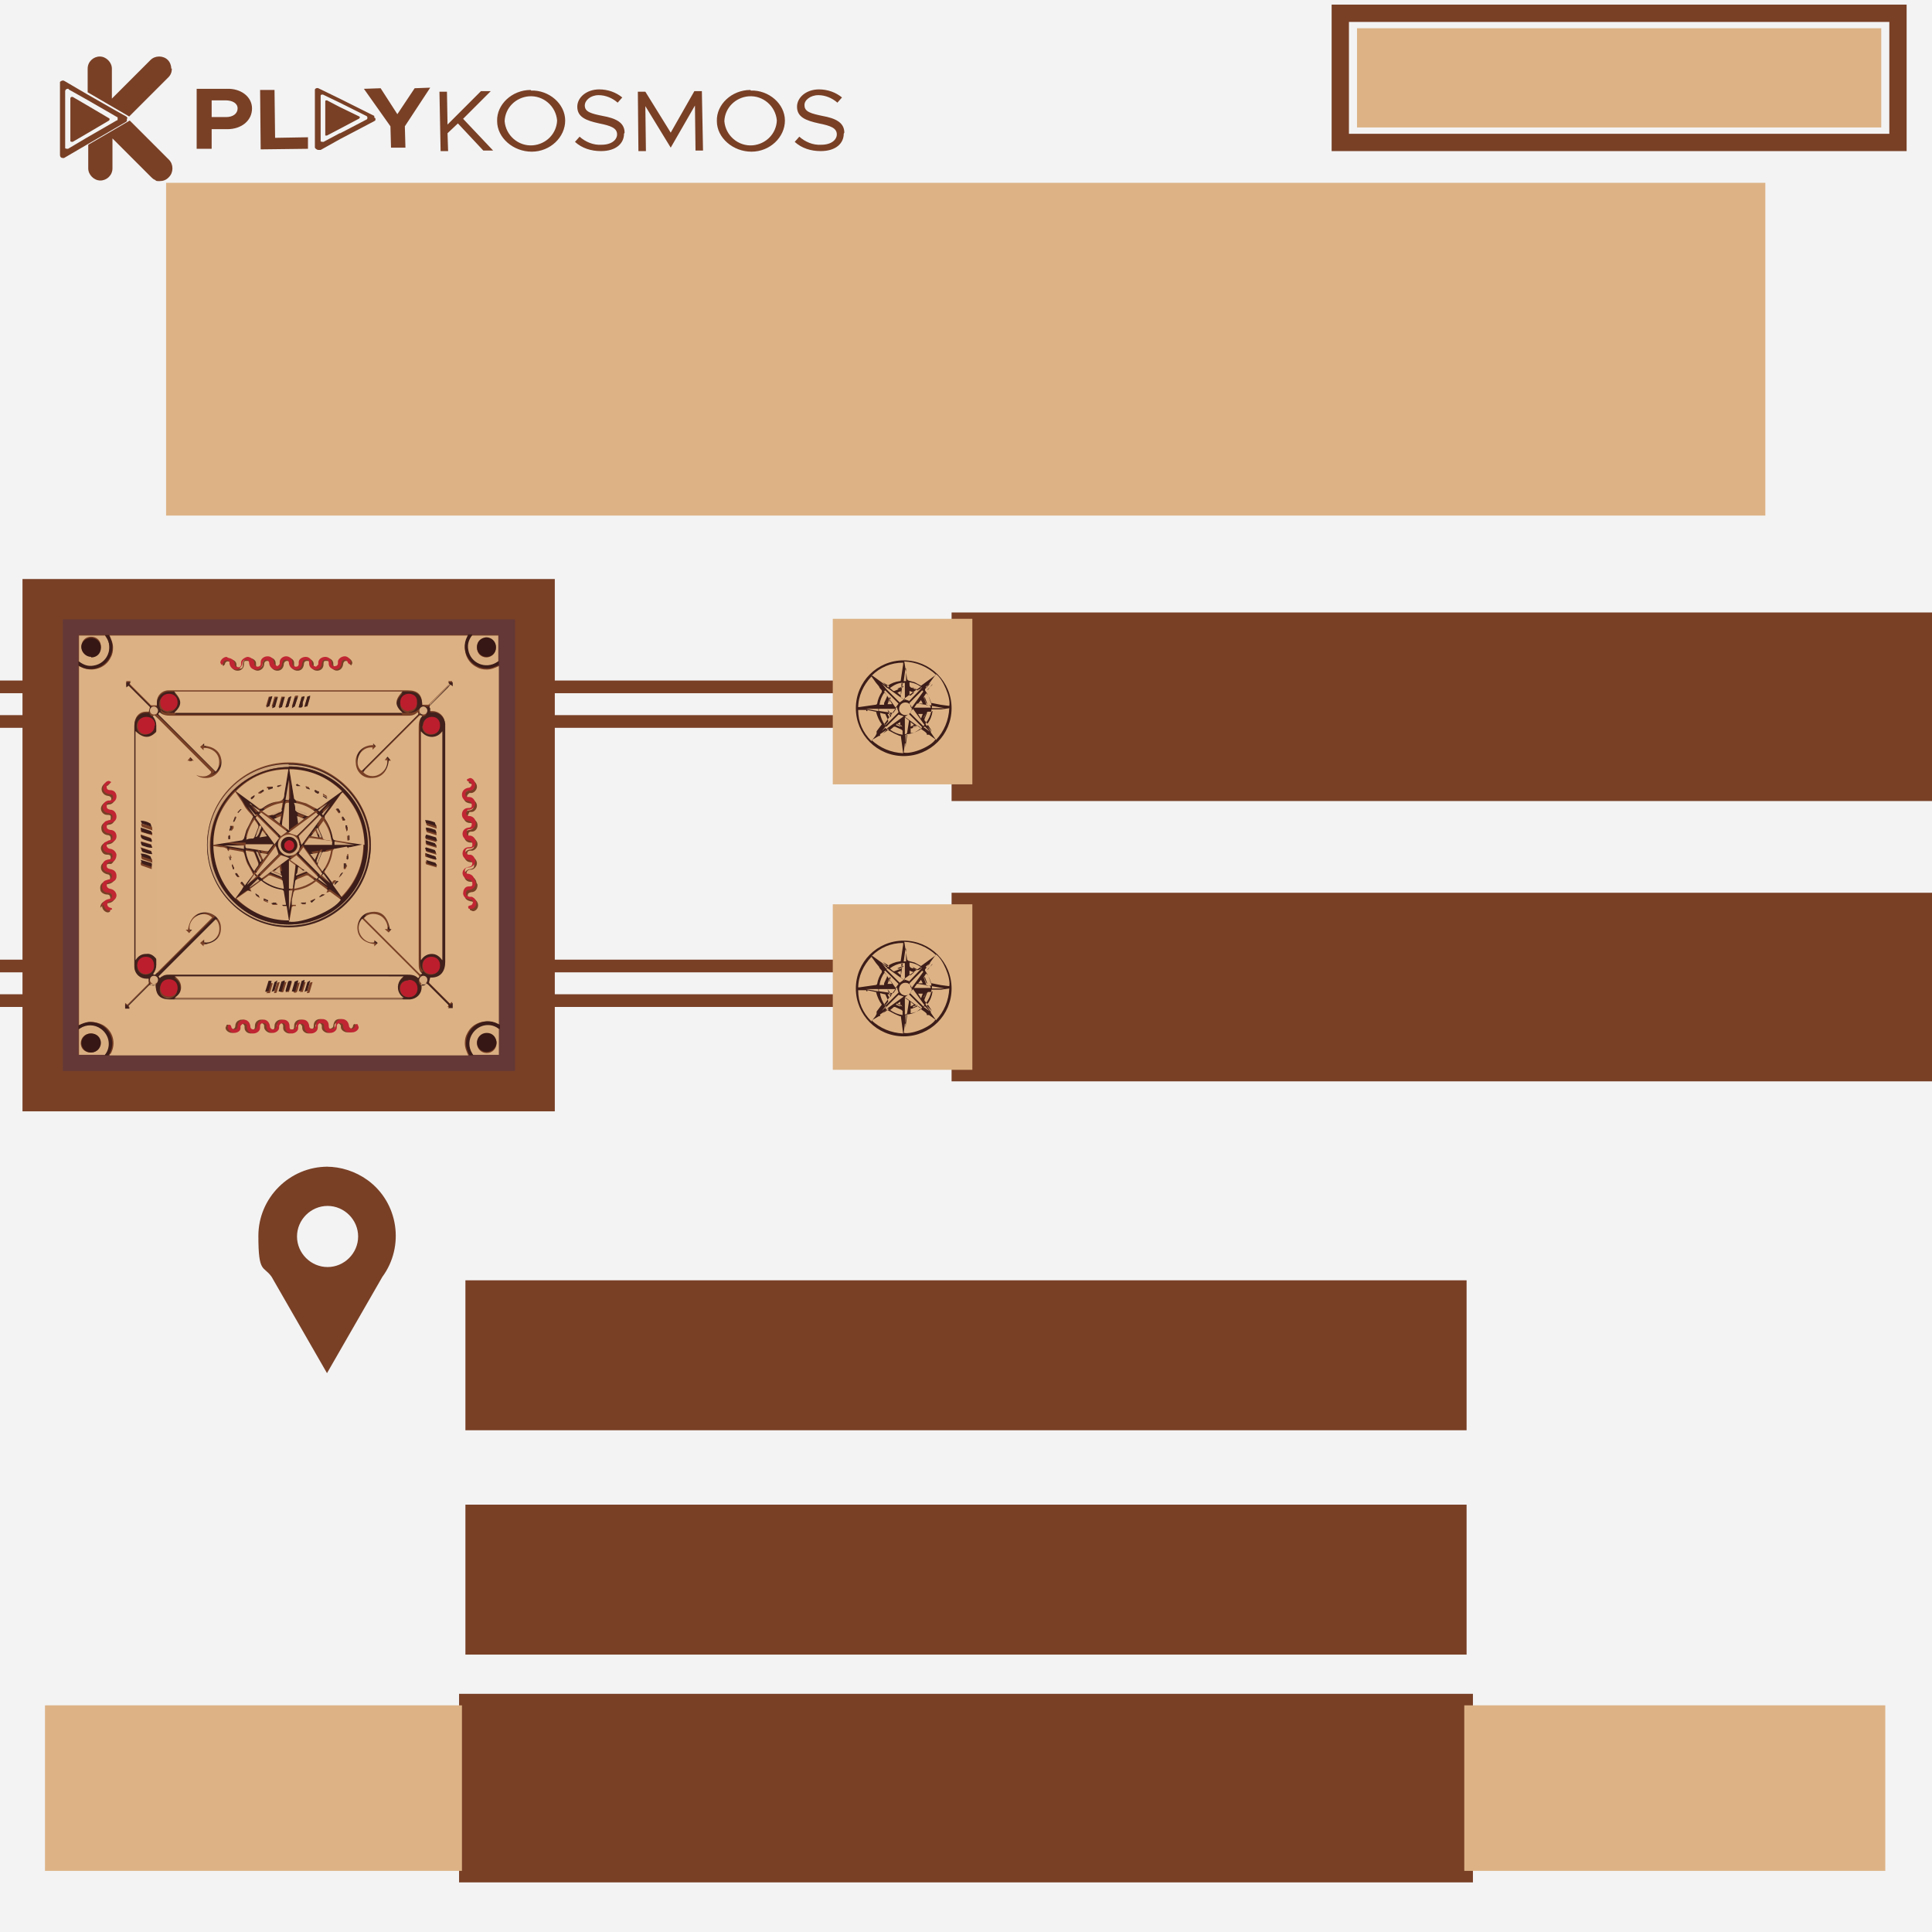 <svg data-name="Layer 1" xmlns="http://www.w3.org/2000/svg" width="335" height="335">
    <rect width="100%" height="100%" fill="#808080" stroke="none"/>
    <path d="M0 0h335v335H0V0Z" fill="#fff" opacity=".9"/>
    <path d="M28.8 31.7h277.3v57.7H28.8V31.7Z" fill="#ddb385"/>
    <g fill="#794026" data-name="PRINT">
        <path d="M29.8 11.9c0 .6-.2 1.1-.6 1.5l-6.8 6.8-7.2-4.2v-4.1c0-1.2 1-2.1 2.1-2.1s2.1 1 2.1 2.1v5.2l6.7-6.7c.8-.8 2.2-.8 3 0 .4.4.6 1 .6 1.5ZM29.2 30.8c-.4.4-.9.6-1.5.6s-.6 0-.8-.2c-.3-.1-.5-.3-.7-.5l-2.3-2.3-4.4-4.4v5.2c0 1.2-1 2.1-2.1 2.1s-2.1-1-2.1-2.1v-4.1l7.2-4.2 4.5 4.5 2.3 2.3c.8.8.8 2.2 0 3ZM22.1 20.5c0-.1-.1-.2-.2-.3l-1.8-1-4.9-2.8-4.1-2.4c-.2-.1-.5 0-.7.2v12.7c0 .3.2.5.5.5h.2l4.1-2.4 6.7-3.9s.1-.1.1-.2v-.3Zm-10.2-5 3.2 1.8 5.2 3s.1 0 .1.1v.3s0 .2-.2.2l-5.2 3-3.2 1.9c-.2 0-.4 0-.5-.1V15.8c0-.2.2-.4.4-.4h.2Z"/>
        <path d="M19 20.7s0 .1-.1.2L15 23.2l-2.4 1.4c-.1 0-.3 0-.4-.1V17.1c0-.2.1-.3.3-.3h.1l2.4 1.4 3.9 2.3s.1 0 .1.2v.2ZM64.9 20.1l-6-3-3.7-1.8c-.2-.1-.5 0-.6.2v10.1c.1.2.4.4.6.4h.4l3.4-1.9 2.1-1.1 3.8-2s.2-.1.2-.2v-.2c0-.1-.1-.2-.2-.2Zm-6 3-2.8 1.5c-.2 0-.4 0-.5-.1v-7.8c0-.2 0-.3.3-.3h.1l2.9 1.4 1 .5 3.6 1.8s.1 0 .2.2v.2s0 .1-.1.2L59 23.1Z"/>
        <path d="M62.3 20.5s0 .1-.1.1l-3.4 1.8-2.1 1.1h-.3V17.6c0-.1 0-.2.2-.2h.1l2.1 1.1 3.5 1.7.1.1v.1ZM39.3 15.4h-5.2v10.4h2.6v-3.4h2.7c2.5 0 4.3-1.5 4.3-3.6 0-2-1.9-3.5-4.4-3.4Zm-.2 4.9h-2.4v-2.9h2.4c1.2 0 2.1.5 2.1 1.4 0 .9-.8 1.5-2 1.5ZM53.4 25.8l-8.2.1-.1-10.3h2.5l.1 8.3 5.7-.1v2zM70.2 21.9l.1 3.7h-2.5l-.1-3.7-4.6-6.5 2.9-.1 2.9 4.5 3-4.5 2.7-.1-4.4 6.7zM85.5 26.1h-1.7l-4.4-4.7-1.8 1.7.1 3.1h-1.3l-.2-10.3h1.3l.1 5.7 5.8-5.8h1.7l-4.8 4.8 5.2 5.5zM92 15.6c-3.2 0-5.9 2.5-5.8 5.4 0 2.9 2.8 5.3 6 5.3s5.8-2.5 5.8-5.4c0-2.9-2.8-5.3-5.9-5.2Zm.4 9.6c-2.5.2-4.7-1.7-4.9-4.2.1-2.3 1.9-4.1 4.2-4.3 2.5-.2 4.7 1.7 4.9 4.2-.1 2.3-1.9 4.1-4.2 4.3ZM108.2 23.2c0 1.6-1.3 3-4 3-1.7 0-3.3-.5-4.5-1.6l.8-.9c1 .9 2.4 1.5 3.8 1.4 1.8 0 2.7-.9 2.7-1.8 0-1.1-1.1-1.5-3.1-1.9-2.3-.5-3.8-1.1-3.8-2.9 0-1.6 1.6-3 3.8-3 1.5 0 2.9.5 4 1.4l-.8.9c-.9-.8-2.1-1.3-3.3-1.3-1.4 0-2.4.9-2.4 1.8 0 1.1 1.1 1.4 3.1 1.8 2.2.4 3.8 1.1 3.8 2.9ZM121.9 26.1h-1.3l-.1-7.8-4.2 7.3-4.4-7.2.1 7.8h-1.3l-.1-10.3h1.3l4.4 7.1 4.1-7.2h1.3l.2 10.3zM130.1 15.6c-3.2 0-5.9 2.5-5.8 5.4 0 2.9 2.8 5.3 6 5.3s5.8-2.5 5.8-5.4c0-2.9-2.8-5.3-5.9-5.2Zm.4 9.6c-2.5.2-4.7-1.7-4.9-4.2.1-2.3 1.9-4.1 4.2-4.3 2.5-.2 4.7 1.7 4.9 4.2-.1 2.3-1.9 4.1-4.2 4.3ZM146.3 23.2c0 1.6-1.3 3-4 3-1.7 0-3.3-.5-4.5-1.6l.8-.9c1 .9 2.4 1.5 3.8 1.4 1.8 0 2.7-.9 2.7-1.8 0-1.1-1.1-1.5-3.1-1.9-2.3-.5-3.8-1.1-3.8-2.9 0-1.6 1.6-3 3.8-3 1.5 0 2.9.5 4 1.4l-.8.9c-.9-.8-2.1-1.3-3.3-1.3-1.4 0-2.5.9-2.4 1.8 0 1.1 1.2 1.4 3.1 1.8 2.2.4 3.8 1.1 3.8 2.9Z"/>
    </g>
    <path d="M-1.1 118h335v2.2h-335V118Zm0 6h335v2.2h-335V124Zm-.4 42.4h335v2.2h-335v-2.2Zm0 6h335v2.2h-335v-2.2Z" fill="#794026"/>
    <path d="M3.9 100.4h92.3v92.3H3.9v-92.3Z" fill="#794026"/>
    <path d="M89.3 107.4v78.3H10.9v-78.3h78.4Zm-71.1 75.5h68.2v-72.8H13.6v72.8h4.6Z" fill="#633836"/>
    <path d="M13.7 177.7v-62.2l.4.2c1.9.9 4.2.2 5.1-1.7.3-.5.4-1.1.4-1.7 0-.8-.3-1.4-.6-2.1h62.2l-.2.4c-.9 1.9-.2 4.2 1.7 5.1.5.3 1.1.4 1.7.4.8 0 1.4-.3 2.1-.6v62.2l-.4-.2c-1.9-.9-4.2-.2-5.1 1.7-.3.5-.4 1.1-.4 1.7 0 .8.3 1.4.6 2.1H19c0-.1 0-.2.2-.3 1-1.8.4-4-1.4-5-.6-.3-1.3-.5-2-.5s-1.4.3-2 .6h-.1Zm64.8-59.6h-.8l.3.4-3.7 3.7h-1.1c0-1.8-.8-2.5-2.5-2.5H29.2c-1.1 0-2 .9-2 2v.6h-.7c-.3 0-.4 0-.5-.2l-3.4-3.4-.2-.3.3-.3h-.8v.9l.4-.3 3.7 3.7v.2l-.2.8h-.5c-1.2 0-2 1-2 2.3v41.7c0 1.2.9 2 2.1 2.1h.4v.6c.1.2 0 .4-.1.5l-2.7 2.7-.9.9-.4-.3v.8h.8l-.3-.4 3.7-3.7H27c0 1.7.8 2.5 2.5 2.5H71c1.2 0 2-1 2-2.1v-.5h.6c.3-.1.4 0 .6.1l3.4 3.4.2.3-.2.3h.8v-.9l-.4.3-3.7-3.7v-.2c0-.3 0-.5.2-.8 1.8 0 2.6-1.1 2.6-2.7v-41.3c0-1.1-1-2-2.1-2h-.5v-1.2l3.1-3.1.4-.5.4.3v-.8Zm-38.9-4c-.6 0-1.1.5-1.1 1l.2.4.3-.3c0-.3.3-.6.6-.5.4 0 .5.3.5.6 0 .6.5 1 1.1 1s1.1-.4 1.1-1.1.2-.6.6-.6.5.2.6.6c0 .6.5 1 1.1 1.1.6 0 1.1-.4 1.2-1 0-.5.2-.7.6-.7s.5.3.6.7c0 .6.5 1 1.1 1s1-.4 1.1-1c0-.5.3-.7.6-.7s.5.3.6.6c0 .7.6 1.1 1.2 1.1s1-.4 1.1-1.1c0-.4.2-.6.6-.6s.5.2.6.6c0 .7.5 1.1 1.1 1.1s1.1-.4 1.1-1.1.2-.6.6-.6.5.3.6.6c0 .5.3.8.7 1 .7.3 1.4-.2 1.5-1 0-.3.2-.6.5-.6s.5.2.6.5l.3.3.2-.4c0-.5-.5-.9-1-1-.5 0-1 .3-1.2.8v.4c0 .3-.2.5-.5.5s-.5 0-.6-.4v-.2c0-.6-.5-1-1.1-1s-1 .4-1.2 1v.3c0 .2-.3.4-.5.4l-.6-.3v-.4c0-.5-.6-.9-1.1-1-.5 0-1 .4-1.2.9v.4c0 .3-.3.4-.6.4s-.5-.2-.5-.5v-.4c0-.5-.6-.9-1.1-.9s-1 .4-1.1 1v.3l-.5.4c-.2 0-.4-.2-.5-.4v-.3c0-.6-.5-1-1.1-1s-1 .4-1.2 1v.3c0 .3-.2.4-.5.5-.3 0-.5 0-.6-.4v-.4c0-.5-.6-.9-1.2-.9s-1 .4-1.1 1v.4c0 .3-.3.5-.6.4-.2 0-.4-.3-.5-.4v-.3c0-.5-.6-.9-1.1-.9l-.3-.2Zm-21.9 43c0 .5.4 1 .9 1.1.2 0 .4 0 .5-.2 0-.2-.1-.3-.3-.3-.3 0-.5-.3-.5-.6s.2-.5.5-.5c.7-.1 1.1-.5 1.1-1.1s-.4-1-1.2-1.1c-.3 0-.5-.2-.5-.6s.2-.5.5-.5c.7-.1 1.2-.5 1.2-1.1s-.4-1.1-1.1-1.2c-.3 0-.6-.2-.6-.6s.2-.5.6-.6h.5c.4-.3.7-.8.6-1.3 0-.5-.5-.9-1-1-.2 0-.5-.1-.6-.3-.3-.3 0-.8.5-.8.7-.1 1.1-.5 1.1-1.1s-.4-1.1-1.1-1.1-.6-.3-.6-.6.2-.5.6-.6c.7 0 1.1-.5 1.1-1.1s-.4-1.1-1.1-1.2c-.4 0-.6-.2-.6-.6s.2-.5.6-.6c.7 0 1.1-.5 1.1-1.1s-.4-1-1.1-1.1c-.3 0-.6-.2-.6-.5s.2-.5.5-.6l.3-.3-.4-.2c-.4 0-.7.3-.9.7-.3.7.2 1.5 1 1.6.3 0 .6.2.6.5s-.2.5-.6.6h-.2c-.5 0-1 .6-1 1.1s.4 1.1 1.1 1.1.6.2.6.6-.3.5-.6.6c-.2 0-.4 0-.6.2-.4.3-.5.7-.4 1.2s.5.8 1 .9c.4 0 .6.2.6.6s-.3.5-.6.6c-.3 0-.6.2-.8.4-.3.3-.4.7-.2 1.1.2.5.5.7 1 .7s.6.2.6.5-.2.5-.5.6c-.7.1-1.2.5-1.2 1.1s.4 1 1.1 1.2c.3 0 .5.2.5.6s-.2.5-.6.6c-.2 0-.4 0-.6.2-.4.2-.6.7-.5 1.2 0 .5.5.8 1 .9.3 0 .6 0 .7.4s-.1.7-.6.7c-.7.1-1.1.5-1.1 1.2l.3-.3Zm64.9-4.1s0-.3-.2-.5c-.2-.4-.6-.5-1-.6-.3 0-.5-.2-.5-.5s.2-.5.5-.6h.3c.5 0 1-.6 1-1.1s-.4-1-.9-1.1h-.3c-.3 0-.5-.3-.5-.6s.2-.5.5-.5h.4c.5-.1.9-.6.9-1.1s-.4-1-.9-1.1h-.3c-.3 0-.4-.3-.4-.5 0-.3 0-.5.4-.6h.2c.6 0 1-.5 1-1.1s-.4-1-1-1.2h-.3c-.2-.1-.4-.3-.4-.5l.3-.6h.3c.6 0 1-.6 1-1.1s-.4-1-1-1.1h-.3c-.3 0-.5-.3-.4-.6 0-.2.3-.4.4-.5h.4c.5-.1.9-.6.9-1.1s-.4-1-.9-1.1c-.2 0-.4 0-.5.2s0 .3.3.4c.3 0 .5.3.5.6s-.2.5-.6.5c-.7.1-1.1.5-1.1 1.2s.4 1 1.1 1.1c.3 0 .5.2.6.6 0 .3-.2.5-.6.6-.7 0-1.1.5-1.1 1.1s.4 1.1 1.1 1.1.6.2.6.6-.3.5-.6.6c-.6 0-1 .5-1 1.1s.4 1.1 1.1 1.1.6.2.6.6-.3.5-.6.6c-.7 0-1.1.6-1.1 1.1s.4 1.1 1.1 1.1.6.2.6.6-.2.5-.6.6c-.6 0-1.1.5-1.1 1.1s.4 1.1 1.1 1.1.6.2.6.6-.3.5-.6.6c-.7 0-1.2.7-1 1.3 0 .5.5.8 1.1.9.3 0 .5.2.6.5 0 .3 0 .5-.5.6-.2 0-.4.1-.3.4l.5.2c.5 0 .9-.5.9-1s-.3-1-.8-1.1h-.4c-.3 0-.6-.2-.6-.6s.2-.5.6-.6c.7 0 1.1-.5 1.1-1.3l-.2-.4Zm-21.9 26c.5 0 1-.4 1.1-.9 0-.2 0-.4-.2-.5s-.3 0-.4.3c0 .3-.3.5-.6.5s-.5-.2-.5-.6c0-.7-.5-1.1-1.2-1.1s-1 .4-1.1 1.1c0 .3-.2.5-.6.6-.3 0-.5-.2-.6-.6 0-.7-.5-1.1-1.1-1.1s-1.1.4-1.1 1.1-.2.6-.6.6-.5-.3-.6-.6c0-.6-.5-1-1.1-1s-1.1.4-1.1 1.1-.2.6-.6.6-.5-.3-.6-.6c0-.7-.6-1.1-1.1-1.1s-1.1.4-1.1 1.1-.2.6-.6.6-.5-.2-.6-.6c0-.6-.5-1.1-1.1-1.1s-1.1.4-1.1 1.1-.2.6-.6.6-.5-.3-.6-.6c0-.5-.3-1.1-.9-1.1-.2 0-.5 0-.6.1-.4.1-.7.5-.7 1 0 .3-.2.5-.5.6-.3 0-.5-.1-.6-.5 0-.2 0-.4-.4-.3l-.2.5c0 .5.6.9 1.1.9s1-.3 1.1-.8v-.4c0-.2.3-.4.5-.4.3 0 .5.1.6.4v.3c0 .6.5 1 1.1 1s1-.4 1.2-1v-.3c0-.3.2-.4.5-.5.3 0 .5.1.6.4v.3c0 .5.6 1 1.1 1s1-.4 1.1-.9v-.3c0-.3.3-.5.6-.5s.5.2.5.5v.4c0 .5.6.9 1.1.9s1-.4 1.1-.9v-.3c0-.3.2-.5.5-.5s.5.2.6.5v.2c0 .6.5 1 1.1 1s1-.4 1.2-1v-.3c0-.3.2-.4.5-.5.3 0 .5.1.6.4v.4c0 .5.6.9 1.1.9s1-.4 1.1-.9v-.4c0-.3.3-.5.6-.4.2 0 .4.3.5.4v.3c0 .5.6.9 1.1.9h.5Z" fill="#dcb284"/>
    <path d="M13.7 114.7v-4.5h4.5l.2.3c1.4 1.9.2 4.6-2.1 5-1 .2-1.8 0-2.6-.7Zm2.1-.9c.9 0 1.7-.7 1.7-1.7s-.7-1.7-1.7-1.7-1.6.7-1.7 1.6c0 .9.7 1.7 1.7 1.7Zm66.1-3.6h4.5v4.5l-.3.2c-1.9 1.4-4.6.2-5-2.1-.2-1 0-1.8.7-2.6h.1Zm2.4 3.8c.9 0 1.7-.7 1.7-1.7s-.8-1.7-1.7-1.7-1.6.7-1.6 1.7.7 1.7 1.7 1.7Zm2.2 64.4v4.5H82l-.2-.3c-1.3-1.9-.3-4.6 2-5 .9-.2 1.9 0 2.6.7Zm-3.8 2.5c0 .9.7 1.7 1.7 1.7s1.7-.8 1.7-1.7-.7-1.6-1.7-1.6-1.7.7-1.7 1.7Zm-64.5 2h-4.5v-4.5l.3-.2c1.9-1.3 4.6-.3 5 2 .2.9 0 1.9-.7 2.6Zm-.8-2c0-.9-.7-1.7-1.7-1.7s-1.7.8-1.7 1.7.7 1.6 1.7 1.6 1.7-.7 1.7-1.7Z" fill="#d9af82"/>
    <path d="M86.5 178.4c-1.4-1.1-3.4-.8-4.5.7-.8 1.1-.8 2.5-.1 3.6l.2.3h-.7c-.3-.6-.6-1.3-.6-2.1 0-2.8 3-4.7 5.5-3.4l.4.2v.7h-.2Zm-68.3 4.5c1.1-1.4.8-3.4-.7-4.5-1.1-.8-2.5-.8-3.6-.1l-.3.2v-.7c.6-.3 1.3-.6 2-.6 2.9 0 4.8 3 3.4 5.5l-.2.3h-.6Zm63.7-72.8c-.6.8-.9 1.6-.7 2.6.4 2.3 3 3.4 5 2.1l.3-.2v.7c-.6.3-1.3.6-2.1.6-2.8 0-4.7-3-3.4-5.5l.2-.4h.7Zm-68.2 4.6c.8.6 1.6.9 2.6.7 2.3-.4 3.4-3 2.1-5l-.2-.3h.7c.3.6.6 1.3.6 2.1 0 2.8-3 4.7-5.5 3.4l-.4-.2v-.7Z" fill="#3c1c18"/>
    <path d="M78.5 118.2v.8l-.4-.3-.4.5-3.1 3.1c-.2.2-.3.3 0 .5v.7h.5c1.1 0 2 .9 2.1 2v41.3c0 1.6-.8 2.8-2.6 2.7l-.2.8v.2l3.7 3.7.4-.3v.9h-.8l.2-.3-.2-.3-3.4-3.4c-.2-.2-.3-.3-.6-.1h-.6v.5c0 1.2-.9 2-2 2.1H29.5c-1.7 0-2.5-.7-2.5-2.5h-1.1l-3.7 3.7.3.4h-.8v-.8l.4.3.9-.9 2.7-2.7c.2-.2.2-.3.1-.5v-.6h-.4c-1.1 0-2-.8-2.1-1.9V125.9c0-1.3.8-2.3 2-2.3h.5l.2-.8v-.2l-3.7-3.7-.4.3v-.9h.8l-.3.3.2.3 3.4 3.4c.2.2.3.3.5.2h.7v-.5c0-1.1.9-2 2-2.1h41.5c1.7 0 2.5.7 2.5 2.4l.8.2h.3l3.7-3.8-.3-.4h.8Zm-45.3 13.7c0 1 .5 2 1.4 2.4s2 .2 2.6-.4v-.2l-9.7-9.6c-.2-.2-.3-.2-.5 0 .4.5.6 1 .6 1.6v41.5c0 .6-.1 1.1-.5 1.5h.3l9.9-9.8c-.7-.7-1.9-.8-2.8-.2-.8.5-1.3 1.5-1.1 2.3h.4l-.5.6-.6-.6h.4c.3-2 1.3-3.1 3-3 1.4 0 2.6 1.2 2.7 2.6 0 1.7-.9 2.7-2.9 3v.3l-.7-.6.6-.6v.5c1.1.1 2.1-.5 2.5-1.5.4-.9 0-2-.5-2.5l-9.9 9.9.2.3c.5-.5 1.1-.6 1.8-.6h40.8c.8 0 1.5 0 2.1.6.2-.2.2-.4 0-.6l-9.5-9.5-.2-.2c-.7.7-.8 1.9-.3 2.8.5.9 1.5 1.4 2.4 1.3v-.4l.6.5-.6.6v-.4c-1.7-.1-2.8-1-3-2.4-.2-1.3.5-2.7 1.7-3 2.4-.7 3.6.5 3.9 2.7h.3l-.5.6-.7-.6h.5c0-1-.5-2-1.4-2.5-.9-.4-2.1-.2-2.7.4l9.6 9.7c.2.2.3.2.5 0-.5-.5-.6-1.1-.6-1.8v-40.9c0-.7 0-1.4.6-1.9-.2-.3-.4-.2-.6 0l-9.4 9.4-.2.3c.6.7 1.8.8 2.7.4.9-.5 1.5-1.5 1.4-2.4h-.4l.5-.7.6.6h-.4c-.2 1.9-1.3 3-2.9 3-1.4 0-2.6-1.1-2.8-2.5 0-.7 0-1.4.5-2 .6-.8 1.4-1.2 2.4-1.2v-.3l.6.5-.5.6v-.4c-1.1 0-2.1.5-2.5 1.5-.4.9-.2 2 .4 2.6h.2l9.6-9.7c.2-.2.2-.3 0-.5-.5.5-1.2.6-1.9.6H30.2c-.8 0-1.6 0-2.2-.6-.3.3-.1.4 0 .6l9.4 9.4.3.3c.7-.6.8-1.8.4-2.7-.4-.9-1.4-1.5-2.4-1.4v.4l-.7-.6.6-.6v.4c2 .2 3 1.3 3 2.9s-1.1 2.6-2.5 2.7c-1.7.1-2.7-.9-3.1-3h-.3l.5-.6.6.6h-.4l-.2.5Zm-9.7-5.1v39.6c.5-.7 1.1-1.1 1.9-1.1s1.4.4 1.8 1v-39.6c-1.2 1.4-2.3 1.4-3.7 0Zm46.4 42.7H30.2c.7.5 1.1 1.1 1.1 1.9 0 .8-.4 1.5-1.1 1.8h39.7c-1-.7-1.3-2-.7-3 .2-.3.4-.5.7-.7Zm3-42.6v39.6c.5-.7 1.1-1.1 1.9-1.1.8 0 1.5.4 1.8 1.1v-39.7c-.8 1.3-2.6 1.5-3.7 0Zm-42.7-3h39.6c-1.4-1.3-1.4-2.2 0-3.7H30.3c1.4 1.5 1.4 2.4 0 3.7Zm40.6-.4c.9 0 1.5-.6 1.5-1.4s-.6-1.5-1.4-1.5-1.5.6-1.5 1.5.6 1.5 1.5 1.5Zm-41.7 0c.9 0 1.5-.6 1.5-1.4s-.6-1.5-1.5-1.5-1.5.6-1.5 1.5.6 1.5 1.4 1.5h.1ZM25.2 169c.9 0 1.5-.6 1.5-1.5s-.6-1.5-1.4-1.5-1.5.6-1.5 1.5.6 1.5 1.5 1.5h-.1Zm49.5 0c.9 0 1.5-.6 1.5-1.5s-.6-1.5-1.5-1.5-1.5.6-1.5 1.5.6 1.5 1.5 1.5Zm-1.5-43.1c0 .9.6 1.5 1.5 1.5s1.5-.6 1.5-1.5-.6-1.5-1.4-1.5-1.5.6-1.5 1.5Zm-46.5 0c0-.9-.6-1.5-1.5-1.5s-1.5.6-1.5 1.5.6 1.5 1.4 1.5 1.5-.6 1.5-1.5h.1ZM70.8 170c-.9 0-1.5.6-1.5 1.4s.6 1.5 1.5 1.5 1.5-.6 1.5-1.5-.6-1.5-1.5-1.5Zm-43.1 1.6c0 .9.6 1.5 1.5 1.5s1.5-.6 1.5-1.5-.6-1.5-1.5-1.5-1.5.6-1.5 1.5ZM74 123.5c0-.4-.3-.7-.7-.7s-.7.3-.7.7.3.7.7.7.7-.3.7-.7Zm-46.7 0c0-.4-.3-.7-.7-.7s-.7.3-.7.7.3.7.7.7.7-.3.7-.7Zm0 46.7c0-.4-.3-.7-.7-.7s-.7.3-.7.7.3.7.7.7.7-.4.7-.7Zm46.7 0c0-.4-.3-.7-.7-.7s-.7.3-.7.7.3.7.7.7.7-.3.7-.7Z" fill="#42211c"/>
    <path d="M39.6 114.1c.5 0 1 .4 1.1.9v.3c0 .2.3.4.5.4.3 0 .5 0 .6-.4v-.4c0-.5.6-.9 1.1-1 .5 0 1 .4 1.2.9v.4c0 .3.3.4.6.4s.5-.2.5-.5v-.3c0-.6.6-1 1.2-1s1 .4 1.1 1v.3l.5.4c.2 0 .4-.2.5-.4v-.3c0-.6.6-1 1.1-1s1 .3 1.1.9v.4c0 .3.2.4.5.5.3 0 .5 0 .6-.4v-.4c0-.5.6-.9 1.2-.9s1 .4 1.1 1v.4l.6.3c.2 0 .3-.2.5-.4v-.3c0-.6.6-1 1.2-1s1 .4 1.1 1v.2c0 .3.3.5.6.4.3 0 .5-.2.5-.5v-.4c.2-.5.7-.8 1.2-.8s1 .5 1 1l-.2.4-.3-.3c0-.3-.3-.5-.6-.5s-.5.3-.5.6c0 .8-.8 1.3-1.5 1-.5-.2-.7-.5-.7-1s-.2-.6-.6-.6-.5.2-.6.6c0 .7-.5 1.1-1.1 1.1s-1.1-.4-1.1-1.1-.2-.6-.6-.6-.5.2-.6.6c0 .7-.5 1.1-1.1 1.1s-1.1-.4-1.2-1.1c0-.4-.2-.6-.6-.6s-.5.2-.6.7c0 .6-.6 1-1.1 1s-1-.4-1.1-1c0-.4-.2-.6-.6-.7-.3 0-.5.2-.6.7 0 .6-.6 1.1-1.2 1-.6 0-1-.4-1.1-1.1 0-.4-.2-.6-.6-.6s-.5.3-.6.6c0 .6-.6 1.1-1.1 1.1s-1-.4-1.1-1c0-.3 0-.6-.5-.6s-.5.2-.6.5l-.3.3-.2-.4c0-.5.6-1 1.1-1l.3.2Zm-21.9 43c0-.6.4-1 1.1-1.2.5 0 .7-.4.6-.7s-.4-.4-.7-.4c-.5 0-.9-.4-1-.9 0-.5.1-1 .5-1.2l.6-.2c.3 0 .6-.2.6-.6s-.2-.5-.5-.6c-.7-.1-1.1-.5-1.1-1.2s.4-1 1.2-1.1c.3 0 .5-.2.5-.6s-.2-.5-.6-.5-.9-.3-1-.7c-.2-.4 0-.8.2-1.1l.8-.4c.4 0 .6-.2.6-.6s-.3-.5-.6-.6c-.5 0-.9-.4-1-.9s0-.9.4-1.2l.6-.2c.4 0 .6-.2.6-.6s-.3-.5-.6-.6c-.7 0-1.1-.6-1.1-1.1s.4-1 1-1.1h.2c.4 0 .6-.3.6-.6s-.2-.5-.6-.5c-.9-.1-1.3-.8-1-1.6.2-.4.5-.7.9-.7l.4.2-.3.3c-.3 0-.6.3-.5.6 0 .4.3.5.6.5.7 0 1.1.5 1.1 1.1s-.4 1.1-1.1 1.1-.6.2-.6.6.2.5.6.6c.7 0 1.1.6 1.1 1.2s-.4 1-1.1 1.1c-.4 0-.6.2-.6.6s.2.5.6.6c.7 0 1.1.5 1.1 1.1s-.4 1-1.1 1.1c-.5 0-.8.5-.5.8.1.2.4.3.6.3.5.1.9.5 1 1 0 .5-.2 1-.6 1.2h-.5c-.3.1-.6.3-.6.7s.2.5.6.6c.7.1 1.1.5 1.1 1.2s-.4 1-1.2 1.1c-.3 0-.5.2-.5.5s.2.5.5.6c.7.1 1.1.5 1.2 1.1 0 .6-.4 1-1.1 1.1-.3 0-.5.2-.5.5s.2.5.5.6c.2 0 .4.1.3.3l-.5.2c-.5 0-.9-.6-.9-1.1l-.3.3Zm64.8-4.1c0 .7-.4 1.2-1.1 1.3-.4 0-.6.2-.6.6s.2.5.6.6h.4c.5.2.8.6.8 1.1s-.4 1-.9 1-.4 0-.5-.2 0-.3.3-.4c.3 0 .5-.3.5-.6s-.2-.5-.6-.5c-.7-.1-1-.4-1.1-.9 0-.7.3-1.3 1-1.3s.6-.2.6-.6-.3-.5-.6-.6c-.6 0-1.1-.6-1.1-1.1s.4-1 1.1-1.1c.4 0 .6-.3.6-.6s-.3-.5-.6-.6c-.6 0-1.1-.5-1.1-1.1s.4-1.1 1.1-1.1.6-.2.6-.6-.3-.5-.6-.6c-.6 0-1.1-.5-1.1-1.1s.4-1 1-1.1c.4 0 .6-.2.6-.6s-.3-.5-.6-.6c-.7 0-1.1-.5-1.1-1.1s.4-1.1 1.1-1.1.6-.3.6-.6-.2-.5-.6-.6c-.7 0-1.1-.5-1.1-1.1s.4-1.1 1.1-1.2c.3 0 .5-.2.6-.5 0-.3-.2-.5-.5-.6-.2 0-.4-.1-.3-.4l.5-.2c.5 0 .9.6.9 1.1s-.3 1-.9 1.1h-.4c-.2.1-.4.3-.4.5 0 .3 0 .5.4.6h.3c.6 0 1 .6 1 1.1s-.4 1-1 1.1h-.3l-.3.6c0 .2.2.3.4.5h.3c.6.1 1 .6 1 1.2s-.4 1-1 1.1h-.2c-.3 0-.4.3-.4.6s.2.5.4.5h.3c.5.1.9.6.9 1.1s-.3 1-.9 1.1h-.4c-.3 0-.5.2-.5.5s.2.5.5.6h.3c.5 0 .9.6.9 1.1s-.4 1-1 1.1h-.3c-.3 0-.5.3-.5.6s.2.5.5.5.8.2 1 .6l.2.5.2.4Zm-21.9 26c-.5 0-1-.4-1.1-.9v-.3c0-.2-.3-.4-.5-.4-.3 0-.5.1-.6.4v.4c0 .5-.6.9-1.1.9s-1-.4-1.1-.9v-.4c0-.3-.3-.4-.6-.4s-.5.2-.5.5v.3c0 .6-.6 1-1.2 1s-1-.4-1.1-1v-.2c0-.3-.3-.5-.6-.5s-.5.2-.5.5v.3c0 .5-.6.9-1.1.9s-1-.3-1.1-.9v-.4c0-.3-.2-.5-.5-.5s-.5.2-.6.5v.3c0 .5-.6.9-1.1.9s-1-.4-1.1-1v-.3c0-.3-.3-.4-.6-.4s-.5.2-.5.5v.3c0 .6-.6 1-1.2 1s-1-.4-1.1-1v-.3c0-.3-.3-.5-.6-.4-.2 0-.4.3-.5.4v.4c0 .5-.6.8-1.1.8s-1-.4-1.1-.9c0-.2 0-.4.2-.5s.3.1.4.3c0 .3.3.5.6.5s.5-.2.5-.6.3-.9.7-1c.7-.3 1.4.2 1.5 1 0 .4.2.6.6.6s.5-.3.6-.6c0-.6.6-1.1 1.1-1.1s1 .4 1.1 1.1c0 .4.3.6.6.6s.5-.3.6-.6c0-.6.5-1.1 1.1-1.1s1.1.4 1.1 1.1.2.6.6.6.5-.3.6-.6c0-.6.5-1.1 1.1-1.1s1 .4 1.1 1c0 .4.2.6.6.6s.5-.3.6-.6c0-.7.5-1.1 1.1-1.1s1.1.4 1.1 1.1.3.6.6.6.5-.2.6-.6c0-.7.5-1.1 1.1-1.1s1.1.4 1.2 1.1c0 .3.2.5.5.6.3 0 .5-.2.6-.5 0-.2 0-.4.4-.3l.2.5c0 .5-.6.9-1.1.9h-.5Z" fill="#c02532"/>
    <path d="M15.8 113.9c-.9 0-1.7-.8-1.7-1.7s.8-1.6 1.7-1.6 1.7.7 1.7 1.7-.7 1.7-1.7 1.7Zm68.6 0c-.9 0-1.7-.7-1.7-1.7s.7-1.6 1.6-1.7c.9 0 1.7.7 1.7 1.7s-.7 1.7-1.7 1.7Zm-1.7 66.9c0-.9.7-1.7 1.7-1.7s1.6.7 1.7 1.6c0 .9-.7 1.7-1.7 1.7s-1.7-.7-1.7-1.7Zm-65.2 0c0 .9-.7 1.7-1.7 1.7s-1.6-.7-1.7-1.6c0-.9.7-1.7 1.7-1.7s1.7.7 1.7 1.7Z" fill="#371715"/>
    <path d="M33.2 131.9h.4l-.6-.6-.5.6h.3c.4 2.1 1.4 3.1 3.1 3 1.4-.1 2.5-1.3 2.5-2.7 0-1.6-1-2.7-3-2.9v-.4l-.7.6.6.6v-.4c1-.1 2.1.5 2.5 1.4s.2 2.1-.4 2.7l-.3-.3-9.4-9.4c-.2-.2-.4-.3 0-.6.6.6 1.4.6 2.2.6h40.6c.7 0 1.3 0 1.9-.6.2.2.2.3 0 .5l-9.6 9.6h-.2c-.6-.5-.8-1.6-.4-2.5.4-1 1.4-1.6 2.4-1.5v.4l.6-.6-.5-.5v.3c-1 0-1.9.4-2.5 1.2-.4.6-.6 1.2-.5 2 .1 1.5 1.3 2.6 2.8 2.5 1.6 0 2.7-1.1 2.9-3h.4l-.6-.7-.5.6h.4c.2 1-.4 2-1.4 2.5-.9.5-2.1.3-2.7-.4l.2-.3 9.4-9.4c.2-.2.4-.3.6 0-.5.5-.6 1.2-.6 1.9V167c0 .7 0 1.3.6 1.8-.2.2-.3.2-.5 0l-9.6-9.6c.6-.8 1.8-.9 2.7-.5.9.4 1.5 1.5 1.4 2.4h-.5l.7.6.5-.6h-.3c-.4-2.3-1.6-3.5-3.9-2.8-1.2.4-1.9 1.7-1.7 3 .2 1.4 1.3 2.2 2.9 2.4v.4l.6-.6-.6-.5v.4c-.9.2-1.9-.4-2.4-1.3s-.4-2.1.3-2.8l.2.2 9.5 9.5c.2.2.3.4 0 .6-.6-.6-1.3-.6-2.1-.6H29.5c-.6 0-1.2 0-1.8.6l-.2-.3 9.9-9.9c.6.5.8 1.6.5 2.5-.4 1-1.4 1.7-2.5 1.5v-.5l-.7.6.6.6v-.3c2.1-.3 3.1-1.4 3-3 0-1.4-1.2-2.5-2.7-2.6-1.6 0-2.7 1-3 3h-.4l.6.6.5-.6h-.4c-.2-.8.3-1.8 1.1-2.3.9-.6 2.1-.5 2.8.2l-9.9 9.9h-.3v-.2c.3-.4.5-.9.5-1.5v-41.5c0-.6-.2-1.1-.6-1.6.2-.2.3-.2.5 0l9.6 9.6v.2c-.5.7-1.6.8-2.5.4-.9-.4-1.5-1.4-1.4-2.4h.5Zm31.1 14.5c0-7.8-6.4-14.2-14.2-14.2s-14.2 6.4-14.2 14.2 6.4 14.2 14.2 14.2 14.2-6.4 14.2-14.2Z" fill="#dcb284"/>
    <path d="M23.5 126.8c1.4 1.3 2.5 1.3 3.7 0v39.6c-.5-.7-1.1-1.1-1.8-1-.8 0-1.4.3-1.9 1.1v-39.6Zm.9 17.9c0 .3 0 .6.2.6l1.7.6c0-.4-.1-.6-.4-.7l-1.5-.5Zm.1 1.2h-.1l.2.6 1.7.5h.1l-.2-.6-1.7-.5Zm-.1 1.1.2.6 1.7.5c0-.3 0-.5-.2-.6l-1.8-.6Zm0-3.3c0 .3 0 .6.2.6l1.7.5h.1c0-.3 0-.5-.2-.6l-1.8-.6Zm0 5.8c0 .3 0 .6.2.6l1.7.6c0-.3.1-.5-.2-.7l-1.7-.5Zm2-5.6c0-.3 0-.6-.2-.6l-1.7-.5c0 .3 0 .5.2.6l1.8.6Zm0 5.6c0-.3 0-.6-.2-.6l-1.7-.5c0 .3 0 .5.2.6l1.8.6ZM70 169.3c-1 .7-1.3 2-.7 3 .2.3.4.5.7.7H30.3c.7-.5 1.1-1 1.1-1.8s-.4-1.4-1.1-1.9H70ZM49.6 172h.5l.5-1.7c-.3 0-.6 0-.7.3l-.4 1.4h.1Zm3.4-1.7h-.5L52 172h.5l.5-1.7Zm-3.4 0h-.5l-.5 1.7c.3 0 .5.2.6-.2l.5-1.6Zm2.3.1h-.5l-.5 1.7c.4.1.6 0 .7-.4l.4-1.4h-.1Zm-5.6 1.8h.5l.5-1.7c-.3 0-.5-.2-.6.2l-.5 1.6Zm1.1 0c.3 0 .6 0 .6-.2l.5-1.7c-.2 0-.4 0-.5.2l-.5 1.7Zm5.7 0c.3 0 .6 0 .6-.2l.5-1.7c-.2 0-.4 0-.5.2l-.5 1.7ZM73 126.8c1.1 1.4 2.9 1.2 3.7 0v39.7c-.5-.7-1.1-1.1-1.8-1.1s-1.4.3-1.9 1.1v-39.6Zm2.7 18c0-.3 0-.5-.2-.6l-1.7-.5.2.6 1.6.5Zm0 1.2-.2-.6-1.7-.5v.6l1.8.5Zm-1.9 1.1c0 .3 0 .5.2.6l1.7.5-.2-.6-1.6-.5Zm0 2.2c0 .3 0 .6.2.6l1.7.5c0-.3 0-.6-.3-.6l-1.7-.5Zm0-3.4c0 .2 0 .5.2.6l1.7.5c0-.3 0-.5-.3-.6l-1.6-.5Zm1.9-2.3c0-.3 0-.6-.2-.6l-1.7-.5.2.6 1.8.6Zm-2 4.4c0 .3 0 .6.2.6l1.7.5c0-.3 0-.5-.2-.6l-1.8-.6h.1Zm-43.5-24.4c1.4-1.3 1.4-2.2 0-3.7h39.6c-1.4 1.5-1.4 2.4 0 3.7H30.3Zm18.1-1h.5l.5-1.8h-.5l-.5 1.8Zm1.1 0c.4.2.6 0 .7-.4l.4-1.4c-.2 0-.4 0-.5.2l-.5 1.6Zm2.3 0c.4 0 .6 0 .7-.3v-.5l.4-1h-.5l-.5 1.8Zm-4.6-1.8h-.5l-.5 1.7h.6l.5-1.7Zm0 1.7h.5l.5-1.7h-.5l-.5 1.7Zm4.6-1.9c-.3 0-.6 0-.6.2l-.5 1.7h.5l.6-1.9Zm1.1 1.9h.5l.5-1.7h-.5l-.5 1.8Z" fill="#dbb184"/>
    <path d="M70.9 123.3c-.8 0-1.5-.6-1.5-1.5s.6-1.5 1.5-1.5 1.5.6 1.4 1.5c0 .9-.6 1.4-1.5 1.4Zm-41.7 0c-.9 0-1.4-.6-1.4-1.5s.6-1.5 1.5-1.5 1.5.6 1.5 1.5-.6 1.4-1.5 1.4h-.1Zm-3.9 45.6c-.8 0-1.4-.6-1.5-1.5 0-.9.6-1.5 1.5-1.5s1.4.6 1.4 1.5-.6 1.5-1.5 1.5h.1Zm49.5 0c-.9 0-1.5-.6-1.5-1.5s.6-1.5 1.5-1.5 1.5.6 1.5 1.5-.6 1.5-1.5 1.5Zm-1.4-43.1c0-.9.6-1.5 1.5-1.5s1.4.6 1.4 1.5-.6 1.5-1.5 1.5-1.5-.6-1.5-1.5Zm-46.6 0c0 .9-.6 1.5-1.5 1.5s-1.4-.6-1.4-1.5.6-1.5 1.5-1.5 1.5.6 1.5 1.5h-.1Zm44.1 44.1c.9 0 1.5.6 1.5 1.5s-.6 1.5-1.5 1.5-1.5-.6-1.5-1.5.6-1.4 1.5-1.4Zm-43.1 1.4c0-.9.6-1.5 1.5-1.5s1.5.6 1.5 1.5-.6 1.5-1.5 1.5-1.5-.6-1.5-1.5Z" fill="#bc1e2d"/>
    <path d="M74.1 123.2c0 .4-.3.7-.7.7s-.7-.3-.7-.7.4-.7.7-.7.7.3.7.7Zm-46.7 0c0 .4-.3.7-.7.7s-.7-.3-.7-.7c0-.4.3-.7.7-.7s.7.4.7.7Zm0 46.7c0 .4-.3.7-.7.7s-.7-.3-.7-.7c0-.4.3-.7.7-.7s.7.3.7.7Zm46.7 0c0 .4-.3.7-.7.7s-.7-.4-.7-.7.3-.7.7-.7.7.3.7.7Z" fill="#d5ab7f"/>
    <path d="M64.3 146.6c0 7.8-6.4 14.2-14.2 14.2s-14.2-6.4-14.2-14.2 6.4-14.2 14.2-14.2 14.2 6.4 14.2 14.2Zm-14.2-13.9c-7.7 0-13.9 6.2-13.9 13.9.6 7.7 7.4 13.4 15.1 12.8 6.8-.6 12.2-5.9 12.8-12.7 0-7.7-6.2-13.9-13.9-13.9h-.1Z" fill="#43221d"/>
    <path d="m24.4 144.8 1.5.5c.3 0 .5.3.4.7-.6-.2-1.2-.3-1.7-.6l-.2-.6Zm.1 1.2 1.7.5.2.5h-.1c-.6 0-1.1-.2-1.7-.4l-.2-.5h.1Zm-.1 1 1.8.6.2.5c-.6 0-1.1-.2-1.7-.4l-.2-.6Zm0-3.5 1.8.6.2.5h-.1c-.6 0-1.1-.2-1.7-.4l-.2-.6Zm0 5.6 1.7.5c.4.1.2.4.2.7-.6-.2-1.2-.3-1.7-.6l-.2-.6Zm2-5.7-1.8-.6-.2-.5c.6 0 1.2.2 1.7.5l.2.6Zm0 5.7-1.8-.6-.2-.5c.6 0 1.2.2 1.7.5l.2.6Zm23.1 22.7.4-1.4c0-.3.3-.4.7-.3l-.5 1.6-.5.3v-.2Zm3.3-1.7-.5 1.6-.5.2.5-1.8.5-.2v.2Zm-3.4 0-.5 1.6c0 .4-.4.2-.6.2l.5-1.7.5-.2Zm2.3 0-.4 1.4c0 .4-.3.5-.7.4l.5-1.7.5-.2h.1Zm-5.7 1.8.5-1.6c0-.4.4-.2.6-.2l-.5 1.7-.5.2Zm1.1.1.5-1.7.5-.3-.5 1.8-.6.2Zm5.7 0 .5-1.7.5-.3-.5 1.8-.6.2Zm22.8-27.5L74 144l-.2-.5c.6 0 1.1.2 1.7.4l.2.5h-.2Zm.1 1.3-1.8-.5c-.2 0-.2-.1 0-.6l1.7.5.2.6Zm-1.9 1.1 1.6.5.2.5c-.6 0-1.1-.2-1.7-.4l-.2-.5h.2Zm0 2.2 1.7.5.3.5c-.6 0-1.2-.2-1.7-.4l-.2-.6Zm0-3.4 1.6.5.3.5c-.6 0-1.1-.2-1.7-.4l-.2-.5Zm1.9-2.4-1.8-.6-.2-.5c.6 0 1.2.2 1.7.4l.2.6Zm-2 4.6 1.8.6.2.5c-.6 0-1.2-.2-1.7-.5l-.2-.6h-.1Z" fill="#3d1d19"/>
    <path d="m48.4 122.7.5-1.7.5-.2-.5 1.8-.5.2Zm1.1-.1.5-1.6.5-.3-.4 1.5c0 .4-.3.5-.7.4Zm2.3 0 .5-1.7.5-.2c0 .4-.2.8-.3 1.1v.5c0 .4-.4.5-.8.3Zm-4.6-1.8-.5 1.6-.5.3.5-1.8.5-.2Zm0 1.9.5-1.6.5-.3-.5 1.8-.5.2Zm4.5-2-.6 1.8-.5.3.5-1.8.6-.2Zm1.1 1.8.5-1.7.5-.2-.5 1.8-.5.2Z" fill="#401f1a"/>
    <path d="M50.1 132.6c7.7 0 13.8 6.2 13.9 13.9 0 7.7-6.3 14-14 14s-14-6.3-14-14 6.3-14 14-14Zm0 .4c-7.5 0-13.7 6.1-13.7 13.6s6.1 13.7 13.6 13.7c7.6 0 13.7-6.1 13.7-13.7s-6.1-13.7-13.7-13.7Z" fill="#cca37a"/>
    <path d="M50.1 132.9c7.6 0 13.7 6.1 13.7 13.7s-6.1 13.7-13.7 13.7c-7.5 0-13.6-6.2-13.6-13.7 0-7.5 6.2-13.6 13.7-13.6Zm-7.8 20.5c0-.2.2-.2.2-.2l1.4-1.9-1-1.8c-.3-.6-.4-1.3-.6-1.9l-.2-.2-2.3-.4-.2.3-.2-.3-.2-.2-.9-.2-1.3-.2c0 3.6 1.3 6.6 3.8 9.1l1.1-1.5.4-.7Zm15.5 0 1.5 2.2c2.5-2.6 3.7-5.6 3.8-9.1l-2.3.4h-.2v.3l-.4-.3-2.2.4-.2.3c-.2 1.3-.7 2.4-1.4 3.5v.3l1.5 2ZM50 133.3c-3.6 0-6.6 1.3-9.1 3.7l4.1 3.1h.4c.8-.6 1.7-1.1 2.7-1.2.9-.1 1.1-.5 1.2-1.3l.7-4.3Zm.2 0v.2l.8 4.9.3.3 1.8.5 1.9 1 4.3-3.1c-2.5-2.4-5.7-3.7-9.1-3.8ZM37 146.2l5-.8.3-.3.4-1.4 1.2-2.4c-.5-.6-1.2-1.2-1.6-2-.4-.8-1-1.5-1.5-2.3-2.4 2.4-3.8 5.7-3.8 9.1h-.1Zm22.4-8.9-.3.3-1.8 2.5-1 1.3v.4c.7 1 1.2 2.2 1.4 3.4 0 .2 0 .3.4.4l3 .5 2.1.3c0-3.6-1.3-6.5-3.8-9.1Zm-14.2 15.3-2 1.5.2.5-.6-.2-2 1.4c2.6 2.4 5.6 3.7 9.1 3.8l-.4-2.5h-.8l.2-.2h.5c0-.8-.2-1.6-.4-2.4l-.2-.2c-1.3-.2-2.6-.8-3.7-1.6h.1Zm4.9 6.8c2.3.5 7.8-1.8 9-3.8l-1.9-1.4-.6.2.2-.5-2-1.5c-1.1.9-2.3 1.4-3.7 1.6l-.2.3-.2 1.4v.8h.6v.2h-.5l-.2.2-.4 2.3v.2Zm-5-7.3 4.8-3.5-1.5-.5-3.7 3.7.3.3h.1Zm10.3-10.9-3.7 3.7.5 1.5 3.5-4.8-.3-.3Zm-.3-.4-.3-.3L50 144l1.5.5 3.7-3.7h-.1Zm-10.6 10.6 3.7-3.7-.5-1.4-3.5 4.8.3.3Zm5.7-2.7 4.6 3.3.3-.3-3.8-3.8-1.1.8Zm-1.9-3.8-3.8-3.8-.3.3 3.3 4.6.8-1.1Zm3.4 2.7 3.8 3.8.3-.3-3.3-4.6-.8 1.1Zm-1.9-3.8-4.5-3.3-.4.3 3.8 3.8 1.1-.8Zm.3 5.1v4.9c.3 0 .6.2.7-.3l.5-3.4v-.4l-1.2-.8Zm7.5-2.7c0-.3.2-.6-.3-.7l-3.4-.5h-.3l-.9 1.2h4.9Zm-7.5-7.5q-.6 0-.7.5l-.5 3.1v.3l1.2.9v-4.9Zm-7.5 7.6q0 .7.5.8l3.1.5h.3l.9-1.2h-4.8Zm9.3-.1c0-1-.8-1.9-1.8-1.9s-1.9.8-1.9 1.8.8 1.9 1.9 1.9 1.9-.8 1.9-1.8h-.1Zm-7.8 4.6.7-1v-.3l-.7-1.8-.2-.2-1.3-.2c.2 1.4.7 2.5 1.5 3.6Zm0-9.2c-.8 1.1-1.3 2.3-1.5 3.6l1.2-.2.2-.2.7-1.8v-.3l-.7-1Zm11.9-.1-.8 1.1v.3l.7 1.7s0 .2.2.2l1.3.2c-.2-1.3-.7-2.5-1.5-3.6Zm-6.9 12.1-.2-1.2s0-.2-.3-.2l-1.8-.7h-.3l-1.1.8c1.1.8 2.2 1.3 3.6 1.5v-.2Zm5.7-1.5-1.1-.8h-.3l-1.7.7s-.2 0-.2.2l-.2 1.4c1.4-.2 2.5-.7 3.6-1.5Zm-9.1-11.9 1 .7h.3l1.8-.7.2-.2.2-1.3c-1.4.2-2.5.7-3.6 1.5Zm5.6-1.5.2 1.2.3.3 1.7.7h.3l1.1-.8c-1.1-.8-2.3-1.3-3.6-1.5Zm6.5 8.5-1.2.2-.2.2-.7 1.8v.3l.8 1.1c.8-1.1 1.3-2.3 1.5-3.6h-.2Zm.3-1.6v.6h3.6l-3.6-.6Zm-7.8-7.2v-3.5l-.6 3.6h.6Zm-7.8 7.7H39l3.6.6v-.6h-.1Zm7.8 11.3.6-3.6h-.6v3.6Zm-3.8-12.9-.8-1-.5 1.2 1.3-.2Zm2.2 5.3-1 .8 1.2.5-.2-1.3Zm5.3-5.3 1.3.2-.5-1.2-.8 1Zm-8.3 4.2.8-1-1.3-.2.5 1.2Zm9.1 0 .5-1.2-1.3.2.8 1Zm-1.9 1.9-1-.8-.2 1.3 1.2-.5Zm0-9.1-1.3-.5.2 1.3 1-.8Zm-4.2.8.2-1.3-1.2.5 1 .8Zm-5.2-3.4 1.4 1.5.3-.2-1.8-1.2Zm-.3.2 1.2 1.8.3-.3h-.2l-1.3-1.4Zm.3 13.8 1.7-1.2-.3-.3-1.4 1.4Zm-.4-.3c.5-.3 1-.8 1.5-1.3l-.3-.4-1.2 1.7Zm12.9-1.4 1.5 1.4-1.2-1.7-.3.3Zm-.7.6L57 153l-1.4-1.4-.3.2Zm1.7-13-1.7 1.2.3.2 1.4-1.4Zm-1.1 1.8.2.3 1.2-1.7-1.4 1.4Zm-.7 2.2H55c0 .6.4 1.1.5 1.6l.3.2-.7-1.8ZM55 149h.2l.7-1.7h-.2c-.5.2-.4.9-.7 1.3v.4Zm-10.4-1.8.7 1.9h.2c0-.6-.4-1.1-.5-1.6l-.3-.3Zm.7-4.3h-.2l-.7 1.7h.2c.5-.3.4-.9.8-1.4v-.4Zm3.5 8.9v-.2c-.2-.5-.9-.4-1.4-.8H47v.2l1.7.7Zm2.6 0 1.7-.6v-.2c-.7 0-1.1.4-1.6.5l-.2.3Zm1.8-10.4v-.2l-1.7-.7v.2c.3.5.9.4 1.4.7h.3Zm-4.3-.7v-.2l-1.9.7v.2c.6 0 1.1-.4 1.6-.5l.2-.3h.1Z" fill="#3d1d19"/>
    <path d="m50 133.4-.7 4.3c0 .8-.3 1.2-1.2 1.3-1 .1-1.9.6-2.7 1.2 0 0-.3.1-.4 0l-4.1-3c2.5-2.5 5.5-3.8 9.1-3.8Zm-3.5 3.4.6-.2v-.2h-.8v.3h.2Zm-2.4 1.1c-.6.4-.7.4-.5.7.5-.3.6-.5.5-.7Zm4.1-1.4.7-.3h-.8l.2.3h-.1Zm-2.5.7-.2-.2-.7.4v.2h.4l.4-.3Zm4.5-3.8c3.5 0 6.5 1.3 9.1 3.8l-4.3 3.1-1.9-1-1.8-.5-.3-.3-.8-4.9v-.2Zm5.1 3.9h-.2c-.2-.1-.3-.5-.6-.2l.4.4c0 .1.3.2.4-.1Zm-1.7-.6v-.2l-.6-.2v.2l.6.2Zm3.2 1.4-.8-.5v.2l.6.4.2-.2Zm-5.2-2.2-.3.2.2.2h.6l-.5-.3Z" fill="#dab183"/>
    <path d="M37 146.4c0-3.5 1.3-6.5 3.8-9.1.5.8 1.1 1.5 1.5 2.3s1.1 1.4 1.6 2l-1.2 2.4-.4 1.4-.3.3-5 .8Zm2.9-1.4v-.2c-.2 0-.3.1-.3.2v.5h.3v-.5Zm.3-1.8v.3c0 .2-.3.4 0 .6 0-.2.2-.3.3-.5v-.4h-.2Zm1.7-2.8h-.3l-.4.4v.2l.5-.6h.1Zm-1.1 1.2-.3.8h.2l.3-.7-.2-.2Zm18.6-4.2c2.4 2.5 3.7 5.5 3.8 9.1l-2.1-.3-3-.5c-.2 0-.3-.1-.4-.4-.2-1.2-.7-2.4-1.4-3.4v-.4l1-1.3 1.8-2.5.3-.3Zm.7 6.8.2-.3v-.5h-.4l.2.8Zm-.3-1.9c0-.2-.2-.4-.4-.6h-.2l.2.6h.4Zm-1.6-2 .5.7h.2v-.2c0-.2-.2-.3-.3-.5h-.4Zm2 4.7v.3c0 .2 0 .5.2.5v-.6c0-.2 0-.4-.3-.2Zm-14.9 7.7c1.1.9 2.3 1.4 3.7 1.6l.2.2.4 2.4h-.7l.2.2h.6l.4 2.5c-3.5 0-6.5-1.3-9.1-3.8l2-1.4.6.2-.2-.5 2-1.5Zm2.1 3.9h-.2c0 .2 0 .3.2.3h.7v-.2h-.7Zm-.9-.2c-.3-.1-.5-.3-.8-.4v.2l.7.3Zm-2.1-1.4v.3l.6.4v-.2l-.6-.4Zm13.4-1.7-1.5-2v-.3c.8-1 1.2-2.2 1.4-3.5l.2-.3 2.2-.4.3.3v-.2h.3l2.3-.5c0 3.5-1.3 6.5-3.8 9.1l-1.5-2.1.6-.7c-.3-.2-.7 0-.7.5h.2Zm2.3-4.5v.2c.2 0 .3 0 .3-.2v-.7h-.2v.6Zm-.6 2.7h-.4l-.3.5v.2l.5-.7h.1Zm.6-1.5h-.3l-.2.5v.2h.3l.3-.6Z" fill="#dab083"/>
    <path d="m50.2 159.6.4-2.3.2-.2h.5v-.2h-.7v-.8l.3-1.4.2-.3c1.4-.2 2.6-.7 3.7-1.6l2 1.5-.2.5.6-.2 1.9 1.4c-1.2 1.9-6.8 4.2-9 3.8v-.2Zm2.8-3.1h-.6v.3h.6v-.2Zm1.1-.1.6-.5h-.2l-.7.3.2.2h.1Zm2.3-1.3h-.3c-.2-.1-.4 0-.5.2v.2l.8-.4Z" fill="#dab183"/>
    <path d="m42.3 153.6-.4.7-1.1 1.5c-2.4-2.4-3.7-5.7-3.8-9.1l1.3.2c.3 0 .6 0 .9.2 0 0 .2 0 .2.2l.2.3.2-.3 2.3.4.2.2c.2.6.3 1.3.6 1.9l1 1.8-1.4 1.9h-.2l-.4-.5h-.2v.2l.5.5h.1Zm-2.1-4.8-.3-.7v.8l.3-.2Zm.2 1-.2.2.2.7h.2v-.2l-.3-.7Zm1.1 2.2-.4-.6h-.2v.2c0 .2.2.3.3.5h.3Z" fill="#dab083"/>
    <path d="m45.3 152.3-.3-.3 3.7-3.7 1.5.5-4.8 3.5h-.1Zm10.2-10.9.3.3-3.5 4.8-.5-1.5 3.7-3.7Zm-.3-.2-3.7 3.7-1.5-.5 4.8-3.5.3.3h.1Zm-10.6 10.6-.3-.3 3.5-4.8.5 1.4-3.7 3.7Zm5.7-2.7 1.1-.8 3.8 3.8-.3.3-4.6-3.3Zm-1.9-3.8-.8 1.1-3.3-4.6.3-.3 3.8 3.8Zm3.4 2.7.8-1.1 3.3 4.6-.3.3-3.8-3.8Zm-2-3.8-1.1.8-3.8-3.8.4-.3 4.5 3.3Z" fill="#d7ad81"/>
    <path d="m50.1 149.2 1.1.8v.4l-.4 3.4c0 .5-.4.2-.7.3v-4.9Zm7.5-2.7h-4.9l.9-1.2h.3l3.4.5c.5 0 .2.4.3.7Zm-7.5-7.4v4.9l-1.2-.9v-.3l.5-3.1q0-.6.7-.5Zm-7.5 7.3h4.8l-.9 1.2h-.3l-3.1-.5c-.6 0-.6-.1-.5-.8Z" fill="#d7ae81"/>
    <path d="M52 146.6c0 1-.8 1.8-1.9 1.8-1 0-1.8-.9-1.9-1.9 0-1 .9-1.8 1.9-1.8s1.8.8 1.8 1.9h.1Zm-.4 0c0-.8-.7-1.4-1.4-1.4s-1.4.7-1.4 1.4.7 1.4 1.4 1.4 1.4-.7 1.4-1.4Z" fill="#d5ab7f"/>
    <path d="M44.1 151.1c-.8-1.1-1.3-2.3-1.5-3.6l1.3.2.2.2.7 1.8v.3l-.7 1Zm0-9 .7 1v.3l-.7 1.8-.2.2c-.4 0-.8 0-1.2.2.2-1.3.7-2.5 1.5-3.6Zm11.9.1c.8 1.1 1.3 2.3 1.5 3.6l-1.3-.2-.2-.2-.7-1.7v-.3l.8-1.1Zm-6.9 11.9c-1.3-.2-2.5-.7-3.6-1.5l1.1-.8h.3l1.8.7.3.2.2 1.2v.2Zm5.5-1.5c-1.1.8-2.3 1.3-3.6 1.5l.2-1.4.2-.2 1.7-.7h.3l1.1.8Zm-9.2-11.9c1.1-.8 2.3-1.3 3.6-1.5l-.2 1.3-.2.2-1.8.7h-.3l-1-.7Zm5.6-1.5c1.4.2 2.5.7 3.6 1.5l-1.1.8h-.3l-1.7-.7-.3-.3c0-.4 0-.8-.2-1.2Zm6.4 8.3c-.2 1.3-.7 2.5-1.5 3.6l-.8-1.1v-.3l.7-1.8.2-.2c.4 0 .8 0 1.2-.2h.2Z" fill="#d8ae81"/>
    <path d="m57.9 145.9 3.6.6H58v-.6Zm-7.8-7.2h-.6l.6-3.5v3.5Zm-7.8 7.9v.6l-3.5-.6h3.5Zm7.8 11.3v-3.5h.6l-.6 3.5Z" fill="#cfa67c"/>
    <path d="m46.3 145-1.3.2.5-1.2.8 1Zm2.2 5.3.2 1.3-1.2-.5 1-.8Zm5.4-5.3.8-1 .5 1.2-1.3-.2Zm-8.3 4.1-.5-1.2 1.3.2-.8 1Zm9 0-.8-1 1.3-.2-.5 1.2Zm-1.9 2-1.2.5.2-1.3 1 .8Zm0-9.1-1 .8-.2-1.3 1.3.5Zm-4.2.8-1-.8 1.2-.5-.2 1.3Z" fill="#d2a97e"/>
    <path d="m43.3 139.4 1.8 1.2-.3.2-1.4-1.5Zm-.3.4 1.3 1.5h.2l-.3.2-1.2-1.7Zm.3 14 1.4-1.4.3.3-1.7 1.2Zm-.4-.5 1.2-1.7.3.4-1.5 1.4Zm12.9-1.5.3-.3 1.2 1.7-1.5-1.4Zm-.7.6.3-.2 1.4 1.4-1.7-1.2Zm1.7-13.1-1.4 1.4-.3-.2 1.7-1.2Zm-1 1.8 1.4-1.4-1.2 1.7-.2-.3Z" fill="#cea57b"/>
    <path d="m55.1 143.5.7 1.7h-.4c0-.6-.6-1-.5-1.6h.2Zm-.2 6v-.4c.3-.4.3-1.1.7-1.4h.2l-.7 1.9h-.2Zm-10.4-1.9.3.3c0 .5.6 1 .5 1.5h-.2l-.7-1.7h.1Zm.8-4.4v.4c-.3.4-.3 1.1-.8 1.5h-.2l.7-1.9h.3Zm3.4 8.8-1.7-.7v-.2s.3-.1.4 0c.4.3 1.1.3 1.5.8v.2h-.2Zm2.6-.3.2-.3c.6 0 1-.6 1.6-.5v.2l-1.7.7Zm1.9-10.5s-.3.1-.4 0c-.4-.3-1.1-.3-1.5-.7v-.2l1.9.7v.2Zm-4.3-.7-.2.3c-.5 0-1 .6-1.5.5v-.2l1.7-.7v.2Z" fill="#cca37a"/>
    <path d="m42.3 153.6-.5-.5v-.2h.2l.4.5v.2h-.1ZM46.5 136.9v-.3l.6-.2h.2v.3l-.6.2h-.1Zm-2.4 1c.1.1 0 .4-.5.7-.2-.2-.2-.3.5-.7Z" fill="#4b2a22"/>
    <path d="m48.2 136.5-.2-.2.6-.2h.2l-.7.4h.1Zm-2.5.7-.4.2h-.4l.7-.5.2.2Z" fill="#482720"/>
    <path d="M55.3 137.4c0 .3-.2.2-.4.1-.2 0-.3-.2-.4-.4.2-.2.4 0 .6.1h.2v.2Zm-1.6-.5-.6-.2v-.2s0-.1 0 0l.6.2v.2Zm3.1 1.4-.2.2-.6-.4v-.2l.8.5Z" fill="#4b2a22"/>
    <path d="m51.6 136 .5.3h-.6l-.2-.2.3-.2Z" fill="#482720"/>
    <path d="M39.9 145v.5h-.3v-.5l.2-.2v.2Z" fill="#4b2a22"/>
    <path d="M40.2 143.2v.4c0 .2-.2.3-.3.5-.3-.2 0-.4 0-.6v-.3h.3Z" fill="#482720"/>
    <path d="m41.8 140.4-.5.6v-.2l.4-.5h.2Z" fill="#43221d"/>
    <path d="m40.7 141.6.2.2-.3.7h-.2l.3-.8Zm19.4 2.4-.2-.7v-.2h.3v.9Zm-.3-1.8h-.3l-.2-.6h.2l.4.6h-.1Z" fill="#4b2a22"/>
    <path d="M58.3 140.2h.4l.3.5v.2h-.2l-.5-.7Zm2 4.7c.3-.2.3 0 .3.2v.6c-.3 0-.2-.3-.2-.5v-.3Zm-13 11.6h.6v.3h-.7l-.2-.2h.3Zm-.9-.2-.7-.3v-.2c.3 0 .5.2.8.3v.2Zm-2.1-1.4.6.4v.2c-.2 0-.4-.2-.6-.4v-.2Z" fill="#482720"/>
    <path d="M60.1 148.9v-.5h.3c0-.1 0 0 0 0v.5l-.2.2v-.2Zm-2.1 4.5c0-.5.4-.8.7-.6l-.6.6H58Zm1.5-2.1-.5.7v-.2c0-.2.2-.4.3-.5h.3Zm.6-1.4-.3.6h-.2v-.8h.4v.2Zm-7.1 6.5v.3h-.8v-.2h.7Z" fill="#4b2a22"/>
    <path d="m54 156.5-.2-.2.7-.4h.2l-.6.6H54Z" fill="#482720"/>
    <path d="m56.2 155.2-.8.4v-.2l.5-.3h.3ZM40.1 149l-.2.2-.2-.6v-.2l.4.7Zm.2.8c0 .3.2.5.3.7v.2h-.2l-.2-.7.2-.2Z" fill="#4b2a22"/>
    <path d="M41.4 152h-.3l-.3-.4v-.2h.2l.4.6Z" fill="#482720"/>
    <path d="M51.5 146.5c0 .8-.6 1.4-1.4 1.4s-1.4-.6-1.4-1.4.6-1.4 1.4-1.4 1.4.6 1.4 1.4Zm-1.4-.8c-.4 0-.8.4-.8.9s.4.9.9.9.8-.4.8-.9-.4-.9-.9-.9Z" fill="#3d1a17"/>
    <path d="M50.1 145.7c.5 0 .9.4.9.9s-.4.8-.8.9c-.5 0-.9-.4-.9-.9 0-.4.4-.8.8-.9Z" fill="#bc1e2d"/>
    <path d="M56.8 202.3c-6.6 0-12 5.4-12 12s.9 5.1 2.3 7.1l9.6 16.7 9.6-16.7c3.9-5.3 2.8-12.9-2.6-16.8-2.1-1.5-4.6-2.3-7.1-2.3h.2Zm0 17.4c-2.9 0-5.3-2.4-5.3-5.3s2.4-5.3 5.3-5.3 5.3 2.4 5.3 5.3-2.4 5.3-5.3 5.3Zm22.8 74h175.8v32.7H79.6v-32.7Z" fill="#794026"/>
    <path d="M235.3 4.9h90.9v17.2h-90.9V4.9Z" fill="#ddb385"/>
    <path d="M232.4 2.3h96.7v22.4h-96.7V2.3Z" fill="none" stroke="#794026" stroke-miterlimit="10" stroke-width="3"/>
    <path d="M165 106.2h170.9v32.7H165v-32.7Z" fill="#794026"/>
    <path d="M144.4 107.3h24.2V136h-24.2v-28.7Z" fill="#ddb385"/>
    <path d="M156.7 114.5c4.6 0 8.3 3.7 8.3 8.3s-3.7 8.3-8.3 8.3c-4.6 0-8.3-3.7-8.3-8.3 0-4.6 3.7-8.3 8.3-8.3ZM152 127v-.2l.9-1.2c-.5-.7-.8-1.4-1-2.2h-.1l-1.4-.3v.2c-.2 0-.2 0-.2-.2h-1.4c0 2.1.8 3.9 2.3 5.4l.7-.9.2-.4v-.2Zm9.4 0 .9 1.3c1.4-1.5 2.2-3.4 2.3-5.5l-1.4.2h-1.7v.3c-.2.8-.5 1.5-1 2.1v.2l.9 1.2v.2Zm-10.2-9.9 2.5 1.8h.2c.6-.4 1.3-.7 2.1-.8.1 0 .2 0 .2-.2l.4-2.7v-.3c-2.1 0-4 .8-5.5 2.3h.1Zm11.1-.1c-1.5-1.4-3.4-2.2-5.5-2.3l.5 3.1.2.2 1.1.3 1.1.6 2.6-1.9Zm-13.5 5.6h.2l2.8-.4q.2 0 .3-.2c.1-.7.4-1.4.8-2v-.3c-.2-.2-.4-.4-.5-.7l-.5-.6-.5-.7-.3-.4c-1.4 1.5-2.3 3.4-2.3 5.5v-.2Zm11.6-2.9c.5.7.8 1.4 1 2.2h.2l1.5.3 1.5.2c.3-1.4-1.1-4.7-2.3-5.5l-1.9 2.6v.2Zm-9.3 8.6c1.5 1.4 3.4 2.2 5.5 2.3l-.2-1.5-.2-1.5h-.2l-.9-.4-1.3-.7-1.2.8v.3h-.2l-1.2.7h-.1Zm5.9.6h-.1l-.2 1.6c1.5.3 4.8-1.1 5.5-2.3l-1.1-.8h-.4v-.2c-.2-.3-.6-.5-1-.8h-.2c-.6.5-1.3.8-2.1.9h-.2l-.2 1.5Zm-3.2-2.6 2.9-2.1-.9-.3-2.3 2.3.2.2h.1Zm6.2-6.7-2.3 2.3.3.9 2.1-2.9-.2-.2Zm-2.4 2 2.2-2.3-.2-.2-2.9 2.1.9.3Zm-2.2 1.1-2.1 2.9.2.2 2.3-2.3-.3-.9Zm4.5 3.4-2.3-2.3-.7.5 2.8 2 .2-.2Zm-6.6-6.2 2 2.8.5-.7-2.3-2.3-.2.2Zm7 5.8-2-2.8-.5.7 2.3 2.3.2-.2Zm-3.6-4.4-2.8-2-.2.2 2.3 2.3.7-.5Zm.2 6q.4 0 .4-.3l.3-1.9v-.2l-.7-.5v2.9Zm4.5-4.5q0-.4-.3-.5c-.6-.1-1.3-.2-1.9-.3h-.2l-.5.7h2.9Zm-4.5-4.4c-.2 0-.4 0-.4.2l-.3 2.1v.2l.7.5v-2.9Zm-4.5 4.5c0 .2-.1.4.2.4l2.1.3h.2l.5-.7h-3Zm5.7 0c0-.6-.5-1.1-1.1-1.1s-1.1.5-1.1 1.1.5 1.1 1.1 1.1 1.1-.5 1.1-1.1Zm3.4-.6c0-.6-.5-1.8-.9-2.1l-.4.6v.2l.4 1.1v.2h.9Zm-7.2 4.2c.7.5 1.4.8 2.2.9v-.7l-.2-.2-1.1-.5h-.2l-.6.5Zm2.2-8.1c-.8 0-1.5.4-2.2.9l.6.5h.2l1-.4h.2v-.9h.2Zm3.3.8c-.6-.5-1.3-.8-2.1-.9v.4c0 .3.1.5.5.6h.3c.5.5.9.3 1.2 0h.1Zm1.8 4.2h-.7s-.2 0-.2.3l-.4 1v.2l.5.6c.5-.6.8-1.4.9-2.2h-.1Zm-8.1 2.3.5-.6v-.2l-.5-1.1h-.1l-.8-.2c.1.8.4 1.5.9 2.2Zm6.4.7-.6-.5h-.2l-1 .4h-.2v.8c.7 0 1.4-.4 2.1-.9v.2Zm-6.5-6.4c-.5.7-.8 1.4-.9 2.2h.8v-.3l.5-1.1v-.2l-.5-.6Zm3.6-4.1-.3 2.2h.4v-2.2Zm4.7 6.9h2.1l-2.2-.4v.4Zm-4.7 4.7v2.1l.3-2.2h-.3Zm-6.9-4.6 2.2.4v-.4h-2.2Zm4.6.9h-.8l.3.6.5-.6Zm5.3 0h-.8l.5.8.3-.8Zm-.8-1.8h.8l-.3-.6-.5.6Zm-.7 3.7-.6-.5v.8l.6-.3Zm-2.4.3v-.8l-.8.5.8.3Zm-2.2-3.9h.8l-.5-.8-.3.8Zm4-1.5.6-.5-.8-.3v.8h.2Zm-1.6-.8-.7.3.6.5v-.8Zm-2.3 6.5-.9.9 1-.7-.2-.2Zm-.4-.4-.7.9.8-.8h-.1Zm.2-6.6-.9-.8.8 1 .2-.2h-.1Zm.4-.3-1.1-.7.9.9.2-.2Zm6.5 6.9.9.9-.7-1.1-.2.2Zm-.4.3 1 .7-.9-.9h-.2v.2Zm1.4-7.5-.9.9h.1l.7-.9Zm-1.1.6.8-.9-.9.7.2.2h-.1Zm.2 4.2h-.1c-.3.2-.3.6-.5.8v.2l.4-1h.2Zm-4.3 2.6-.2-.3-.7-.3h-.2l1 .5Zm2.7-.3h-.2l-.7.2v.2l.9-.4Zm1.2-4.9h-.1v.3l.3.7.2.2-.4-1.1Zm-6.5.9h.2l.3-.7v-.2h-.1l-.4 1Zm4.3-2.7.2.3.7.3h.2l-1-.5Zm-1.6-.1-1 .4c.3.2.6 0 .9-.2l.2-.2Zm-2.6 4.1h-.1l.5 1.2h.1c0-.4-.2-.6-.3-.9l-.2-.2Z" fill="#3d1d19"/>
    <path d="M165 154.8h170.9v32.7H165v-32.7ZM80.7 222h173.6v26H80.7v-26Zm0 38.9h173.6v26H80.7v-26Z" fill="#794026"/>
    <path d="M144.4 156.8h24.2v28.7h-24.2v-28.7Z" fill="#ddb385"/>
    <path d="M156.7 163.1c4.6 0 8.3 3.7 8.3 8.3s-3.7 8.3-8.3 8.3-8.3-3.7-8.3-8.3 3.7-8.3 8.3-8.3Zm-4.7 12.5v-.2l.9-1.2c-.5-.7-.8-1.4-1-2.2h-.1l-1.4-.3v.2c-.2 0-.2-.1-.2-.2h-1.4c0 2.1.8 3.9 2.3 5.4l.7-.9.2-.4v-.2Zm9.4 0 .9 1.3c1.4-1.5 2.2-3.4 2.3-5.5l-1.4.2h-1.7v.3c-.2.8-.5 1.5-1 2.1v.2l.9 1.2v.2Zm-10.2-9.9 2.5 1.8h.2c.6-.4 1.3-.7 2.1-.8.1 0 .2 0 .2-.2l.4-2.7v-.3c-2.1 0-4 .8-5.5 2.3h.1Zm11.1-.1c-1.5-1.4-3.4-2.2-5.5-2.3l.5 3.1.2.2 1.1.3 1.1.6 2.6-1.9Zm-13.5 5.6h.2l2.8-.4q.2 0 .3-.2c.1-.7.4-1.4.8-2v-.3c-.2-.2-.4-.4-.5-.7l-.5-.6-.5-.7-.3-.4c-1.4 1.5-2.3 3.4-2.3 5.5v-.2Zm11.6-2.9c.5.7.8 1.4 1 2.2h.2l1.5.3 1.5.2c.3-1.4-1.1-4.7-2.3-5.5l-1.9 2.6v.2Zm-9.3 8.6c1.5 1.4 3.4 2.2 5.5 2.3l-.2-1.5-.2-1.5h-.2l-.9-.4-1.3-.7-1.2.8v.3h-.2l-1.2.7h-.1Zm5.9.6h-.1l-.2 1.6c1.5.3 4.8-1.1 5.5-2.3l-1.1-.8h-.4v-.2c-.2-.3-.6-.5-1-.8h-.2c-.6.5-1.3.8-2.1.9h-.2l-.2 1.5Zm-3.2-2.6 2.9-2.1-.9-.3-2.3 2.3.2.2h.1Zm6.2-6.7-2.3 2.3.3.9 2.1-2.9-.2-.2Zm-2.4 2 2.2-2.3-.2-.2-2.9 2.1.9.3Zm-2.2 1.1-2.1 2.9.2.2 2.3-2.3-.3-.9Zm4.5 3.4-2.3-2.3-.7.5 2.8 2 .2-.2Zm-6.6-6.2 2 2.8.5-.7-2.3-2.3-.2.2Zm7 5.8-2-2.8-.5.7 2.3 2.3.2-.2Zm-3.6-4.4-2.8-2-.2.2 2.3 2.3.7-.5Zm.2 6q.4 0 .4-.3l.3-1.9v-.2l-.7-.5v2.9Zm4.5-4.5q0-.4-.3-.5c-.6-.1-1.3-.2-1.9-.3h-.2l-.5.7h2.9Zm-4.5-4.4c-.2 0-.4-.1-.4.2l-.3 2.1v.2l.7.5v-2.9Zm-4.5 4.5c0 .2-.1.4.2.4l2.1.3h.2l.5-.7h-3Zm5.7 0c0-.6-.5-1.1-1.1-1.1s-1.1.5-1.1 1.1.5 1.1 1.1 1.1 1.1-.5 1.1-1.1Zm3.4-.6c0-.6-.5-1.8-.9-2.1l-.4.6v.2l.4 1.1v.2h.9Zm-7.2 4.2c.7.5 1.4.8 2.2.9v-.7l-.2-.2-1.1-.5h-.2l-.6.5Zm2.2-8.1c-.8.1-1.5.4-2.2.9l.6.5h.2l1-.4h.2v-.9h.2Zm3.3.8c-.6-.5-1.3-.8-2.1-.9v.4c0 .3.1.5.5.6h.3c.5.5.9.3 1.2 0h.1Zm1.8 4.2h-.7c0 .1-.2.1-.2.3l-.4 1v.2l.5.6c.5-.6.8-1.4.9-2.2h-.1Zm-8.1 2.3.5-.6v-.2l-.5-1.1h-.1l-.8-.2c.1.8.4 1.5.9 2.2Zm6.4.7-.6-.5h-.2l-1 .4h-.2v.8c.7-.1 1.4-.4 2.1-.9v.2Zm-6.5-6.4c-.5.7-.8 1.4-.9 2.2h.8v-.3l.5-1.1v-.2l-.5-.6Zm3.6-4.1-.3 2.2h.4v-2.2Zm4.7 6.9h2.1l-2.2-.4v.4Zm-4.7 4.7v2.1l.3-2.2h-.3Zm-6.9-4.6 2.2.4v-.4h-2.2Zm4.6.9h-.8l.3.6.5-.6Zm5.3-.1h-.8l.5.8.3-.8Zm-.8-1.8h.8l-.3-.6-.5.6Zm-.7 3.7-.6-.5v.8l.6-.3Zm-2.4.3v-.8l-.8.5.8.3Zm-2.2-3.9h.8l-.5-.8-.3.8Zm4-1.5.6-.5-.8-.3v.8h.2Zm-1.6-.8-.7.3.6.5v-.8Zm-2.3 6.5-.9.9 1-.7-.2-.2Zm-.4-.4-.7.9.8-.8h-.1Zm.2-6.6-.9-.8.8 1 .2-.2h-.1Zm.4-.3-1.1-.7.9.9.2-.2Zm6.5 6.9.9.9-.7-1.1-.2.2Zm-.4.3 1 .7-.9-.9h-.2v.2Zm1.4-7.5-.9.9h.1l.7-.9Zm-1.1.6.8-.9-.9.7.2.2h-.1Zm.2 4.2h-.1c-.3.2-.3.6-.5.8v.2l.4-1h.2Zm-4.3 2.6-.2-.3-.7-.3h-.2l1 .5Zm2.7-.3h-.2l-.7.2v.2l.9-.4Zm1.2-4.9h-.1v.3l.3.7.2.2-.4-1.1Zm-6.5.9h.2l.3-.7v-.2h-.1l-.4 1Zm4.3-2.7.2.3.7.3h.2l-1-.5Zm-1.6-.1-1 .4c.3.2.6-.1.9-.2l.2-.2Zm-2.6 4.1h-.1l.5 1.2h.1c0-.4-.2-.6-.3-.9l-.2-.2Z" fill="#3d1d19"/>
    <path d="M253.9 295.7h73v28.7h-73v-28.7ZM7.8 295.7h72.3v28.7H7.8v-28.7Z" fill="#ddb385"/>
</svg>
